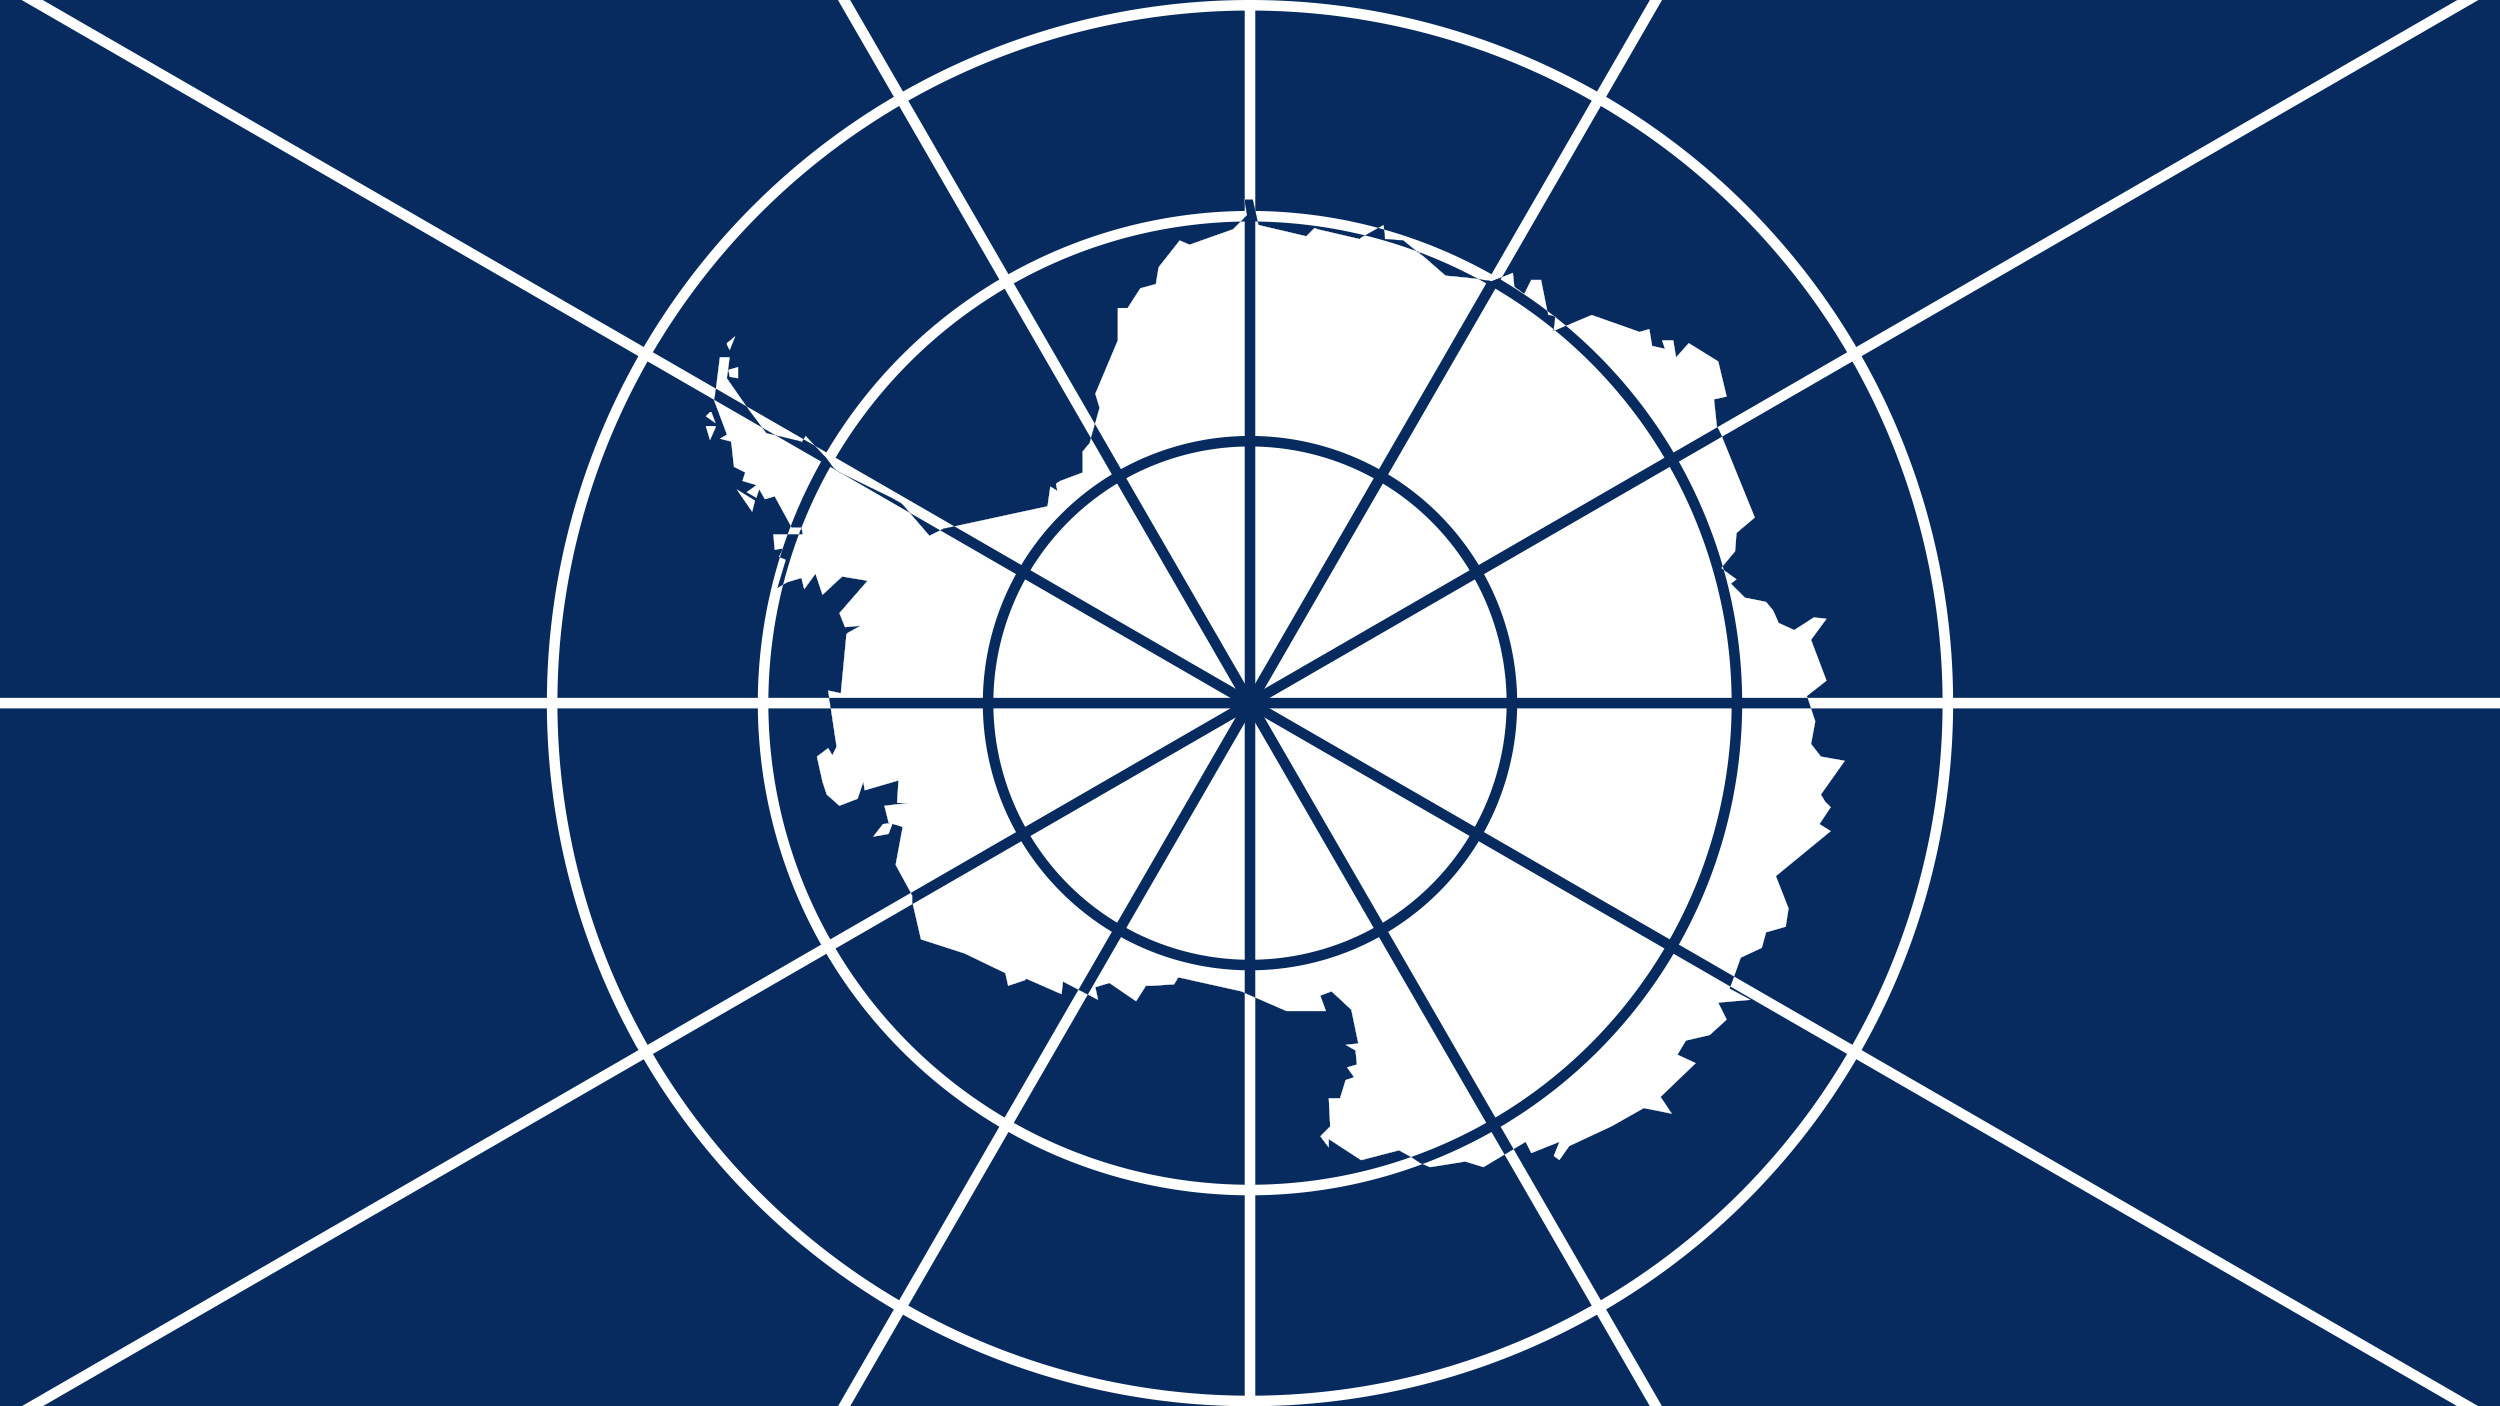 <?xml version="1.0"?>
<svg xmlns="http://www.w3.org/2000/svg" xmlns:xlink="http://www.w3.org/1999/xlink" version="1.1" width="640" height="360" viewBox="0 0 640 360">
<rect x="0" y="0" width="640" height="360" fill="#808080" stroke="none"/>
<!-- Generated by Kreative Vexillo v1.0 -->
<style>
.blue{fill:rgb(7,43,95);}
.white{fill:rgb(255,255,255);}
</style>
<defs>
<path id="aq" d="M 0.548 0.163 L 0.546 0.162 L 0.548 0.163 Z M 0.615 0.823 L 0.606 0.818 L 0.579 0.825 L 0.556 0.81 L 0.556 0.816 L 0.55 0.808 L 0.557 0.801 L 0.556 0.781 L 0.564 0.781 L 0.568 0.768 L 0.574 0.766 L 0.569 0.759 L 0.576 0.757 L 0.575 0.747 L 0.568 0.743 L 0.577 0.742 L 0.572 0.718 L 0.558 0.705 L 0.55 0.708 L 0.554 0.719 L 0.526 0.719 L 0.503 0.709 L 0.494 0.705 L 0.449 0.695 L 0.446 0.7 L 0.43 0.701 L 0.426 0.701 L 0.419 0.712 L 0.4 0.699 L 0.39 0.702 L 0.392 0.711 L 0.367 0.698 L 0.366 0.707 L 0.341 0.696 L 0.34 0.697 L 0.328 0.701 L 0.326 0.692 L 0.297 0.678 L 0.266 0.668 L 0.26 0.642 L 0.26 0.637 L 0.248 0.615 L 0.253 0.588 L 0.243 0.585 L 0.24 0.573 L 0.257 0.571 L 0.249 0.571 L 0.25 0.555 L 0.226 0.562 L 0.225 0.556 L 0.221 0.568 L 0.208 0.573 L 0.199 0.565 L 0.196 0.556 L 0.192 0.538 L 0.2 0.532 L 0.203 0.537 L 0.206 0.531 L 0.2 0.491 L 0.209 0.493 L 0.213 0.451 L 0.214 0.45 L 0.223 0.445 L 0.212 0.446 L 0.208 0.436 L 0.228 0.413 L 0.21 0.41 L 0.196 0.423 L 0.191 0.408 L 0.183 0.419 L 0.181 0.411 L 0.171 0.414 L 0.164 0.418 L 0.17 0.398 L 0.165 0.396 L 0.168 0.39 L 0.162 0.391 L 0.161 0.38 L 0.182 0.38 L 0.181 0.375 L 0.174 0.375 L 0.162 0.353 L 0.155 0.355 L 0.151 0.348 L 0.149 0.354 L 0.142 0.35 L 0.149 0.345 L 0.139 0.342 L 0.141 0.336 L 0.133 0.332 L 0.131 0.314 L 0.123 0.312 L 0.128 0.309 L 0.119 0.285 L 0.12 0.278 L 0.123 0.254 L 0.13 0.254 L 0.128 0.269 L 0.144 0.292 L 0.156 0.308 L 0.181 0.314 L 0.181 0.315 L 0.184 0.31 L 0.198 0.325 L 0.204 0.333 L 0.208 0.336 L 0.245 0.354 L 0.252 0.358 L 0.254 0.36 L 0.272 0.381 L 0.282 0.376 L 0.356 0.36 L 0.358 0.346 L 0.363 0.349 L 0.362 0.344 L 0.365 0.342 L 0.381 0.336 L 0.381 0.321 L 0.386 0.315 L 0.393 0.29 L 0.39 0.28 L 0.406 0.242 L 0.406 0.236 L 0.406 0.219 L 0.413 0.219 L 0.422 0.205 L 0.433 0.202 L 0.435 0.19 L 0.45 0.171 L 0.457 0.174 L 0.488 0.163 L 0.491 0.16 L 0.498 0.153 L 0.496 0.142 L 0.502 0.142 L 0.506 0.16 L 0.54 0.168 L 0.546 0.162 L 0.548 0.163 L 0.578 0.17 L 0.579 0.169 L 0.595 0.16 L 0.596 0.17 L 0.609 0.171 L 0.62 0.18 L 0.623 0.182 L 0.639 0.196 L 0.659 0.198 L 0.672 0.2 L 0.687 0.194 L 0.688 0.204 L 0.695 0.209 L 0.7 0.199 L 0.707 0.199 L 0.712 0.224 L 0.717 0.225 L 0.716 0.234 L 0.715 0.235 L 0.717 0.235 L 0.731 0.229 L 0.743 0.224 L 0.777 0.236 L 0.784 0.234 L 0.786 0.246 L 0.795 0.248 L 0.793 0.242 L 0.801 0.242 L 0.803 0.254 L 0.812 0.244 L 0.833 0.257 L 0.839 0.282 L 0.83 0.284 L 0.832 0.303 L 0.835 0.309 L 0.859 0.368 L 0.846 0.379 L 0.845 0.392 L 0.835 0.404 L 0.846 0.412 L 0.842 0.415 L 0.852 0.425 L 0.867 0.428 L 0.872 0.434 L 0.876 0.443 L 0.887 0.448 L 0.901 0.439 L 0.91 0.44 L 0.899 0.455 L 0.91 0.484 L 0.896 0.495 L 0.902 0.513 L 0.899 0.529 L 0.906 0.538 L 0.923 0.541 L 0.906 0.565 L 0.909 0.57 L 0.913 0.574 L 0.905 0.586 L 0.913 0.591 L 0.874 0.623 L 0.883 0.646 L 0.881 0.659 L 0.867 0.663 L 0.864 0.674 L 0.849 0.681 L 0.844 0.695 L 0.841 0.703 L 0.856 0.711 L 0.833 0.713 L 0.839 0.725 L 0.827 0.736 L 0.81 0.74 L 0.804 0.75 L 0.817 0.756 L 0.792 0.78 L 0.8 0.792 L 0.78 0.788 L 0.757 0.801 L 0.727 0.815 L 0.72 0.825 L 0.716 0.822 L 0.72 0.812 L 0.7 0.82 L 0.696 0.812 L 0.666 0.83 L 0.653 0.826 L 0.628 0.83 L 0.621 0.827 M 0.622 0.181 L 0.62 0.179 L 0.619 0.179 L 0.619 0.18 L 0.621 0.18 L 0.622 0.181 L 0.622 0.181 Z M 0.615 0.823 L 0.621 0.826 L 0.615 0.823 Z M 0.615 0.823 L 0.621 0.826 M 0.146 0.364 L 0.148 0.356 L 0.135 0.348 L 0.146 0.364 L 0.146 0.364 Z M 0.12 0.303 L 0.113 0.303 L 0.116 0.313 L 0.119 0.304 L 0.119 0.303 L 0.119 0.303 Z M 0.116 0.293 L 0.113 0.296 L 0.12 0.301 L 0.116 0.293 Z M 0.146 0.364 L 0.148 0.356 L 0.135 0.348 L 0.146 0.364 L 0.146 0.364 Z M 0.12 0.303 L 0.113 0.303 L 0.116 0.313 L 0.119 0.304 L 0.119 0.303 L 0.119 0.303 Z M 0.116 0.293 L 0.113 0.296 L 0.12 0.301 L 0.116 0.293 Z M 0.146 0.364 L 0.148 0.356 L 0.135 0.348 L 0.146 0.364 L 0.146 0.364 Z M 0.12 0.303 L 0.113 0.303 L 0.116 0.313 L 0.12 0.304 L 0.12 0.303 L 0.12 0.303 Z M 0.116 0.293 L 0.113 0.296 L 0.12 0.301 L 0.117 0.293 Z M 0.136 0.269 L 0.136 0.261 L 0.129 0.263 L 0.13 0.268 L 0.136 0.269 L 0.136 0.269 Z M 0.128 0.245 L 0.13 0.249 L 0.134 0.239 L 0.128 0.244 L 0.128 0.245 L 0.128 0.245 Z M 0.136 0.269 L 0.136 0.261 L 0.129 0.263 L 0.13 0.268 L 0.136 0.269 L 0.136 0.269 Z M 0.128 0.245 L 0.13 0.249 L 0.134 0.239 L 0.128 0.244 L 0.128 0.245 L 0.128 0.245 Z M 0.136 0.269 L 0.136 0.261 L 0.129 0.263 L 0.13 0.268 L 0.136 0.269 L 0.136 0.269 Z M 0.128 0.245 L 0.13 0.249 L 0.134 0.239 L 0.128 0.244 L 0.128 0.245 L 0.128 0.245 Z M 0.247 0.585 L 0.239 0.586 L 0.232 0.595 L 0.243 0.593 L 0.246 0.585 L 0.246 0.585 Z M 0.247 0.585 L 0.239 0.586 L 0.232 0.595 L 0.243 0.593 L 0.246 0.585 L 0.246 0.585 Z M 0.247 0.585 L 0.239 0.586 L 0.232 0.595 L 0.243 0.593 L 0.246 0.585 L 0.246 0.585 Z M 0.255 0.359 L 0.252 0.357 L 0.246 0.354 L 0.252 0.357 L 0.255 0.359 Z"/>
<path id="disc" d="M 0.5 0.0 A 0.5 0.5 0.0 0 0 -0.5 0.0 A 0.5 0.5 0.0 0 0 0.5 0.0 Z"/>
<clipPath id="clip0">
<rect x="0" y="0" width="640" height="360"/>
</clipPath>
<clipPath id="clip1">
<use xlink:href="#aq" transform="translate(140 0) scale(360 360) rotate(0)"/>
</clipPath>
</defs>
<g>
<g clip-path="url(#clip0)">
<rect x="0" y="0" width="640" height="360" class="blue"/>
<use xlink:href="#disc" transform="translate(320 180) scale(360 360) rotate(0)" class="white"/>
<use xlink:href="#disc" transform="translate(320 180) scale(354.6 354.6) rotate(0)" class="blue"/>
<use xlink:href="#disc" transform="translate(320 180) scale(252 252) rotate(0)" class="white"/>
<use xlink:href="#disc" transform="translate(320 180) scale(246.6 246.6) rotate(0)" class="blue"/>
<use xlink:href="#disc" transform="translate(320 180) scale(136.8 136.8) rotate(0)" class="white"/>
<use xlink:href="#disc" transform="translate(320 180) scale(131.4 131.4) rotate(0)" class="blue"/>
<g>
<path d="M 321.35 -460 L 321.35 -460 L 321.35 820 L 318.65 820 L 318.65 -460 Z" class="white"/>
<path d="M 1.169 -374.931 L 1.169 -374.931 L 641.169 733.581 L 638.831 734.931 L -1.169 -373.581 Z" class="white"/>
<path d="M -233.581 -141.169 L -233.581 -141.169 L 874.931 498.831 L 873.581 501.169 L -234.931 -138.831 Z" class="white"/>
<path d="M -320 178.65 L -320 178.65 L 960 178.65 L 960 181.35 L -320 181.35 Z" class="white"/>
<path d="M -234.931 498.831 L -234.931 498.831 L 873.581 -141.169 L 874.931 -138.831 L -233.581 501.169 Z" class="white"/>
<path d="M -1.169 733.581 L -1.169 733.581 L 638.831 -374.931 L 641.169 -373.581 L 1.169 734.931 Z" class="white"/>
</g>
</g>
<g clip-path="url(#clip1)">
<rect x="0" y="0" width="640" height="360" class="white"/>
<use xlink:href="#disc" transform="translate(320 180) scale(360 360) rotate(0)" class="blue"/>
<use xlink:href="#disc" transform="translate(320 180) scale(354.6 354.6) rotate(0)" class="white"/>
<use xlink:href="#disc" transform="translate(320 180) scale(252 252) rotate(0)" class="blue"/>
<use xlink:href="#disc" transform="translate(320 180) scale(246.6 246.6) rotate(0)" class="white"/>
<use xlink:href="#disc" transform="translate(320 180) scale(136.8 136.8) rotate(0)" class="blue"/>
<use xlink:href="#disc" transform="translate(320 180) scale(131.4 131.4) rotate(0)" class="white"/>
<g>
<path d="M 321.35 -460 L 321.35 -460 L 321.35 820 L 318.65 820 L 318.65 -460 Z" class="blue"/>
<path d="M 1.169 -374.931 L 1.169 -374.931 L 641.169 733.581 L 638.831 734.931 L -1.169 -373.581 Z" class="blue"/>
<path d="M -233.581 -141.169 L -233.581 -141.169 L 874.931 498.831 L 873.581 501.169 L -234.931 -138.831 Z" class="blue"/>
<path d="M -320 178.65 L -320 178.65 L 960 178.65 L 960 181.35 L -320 181.35 Z" class="blue"/>
<path d="M -234.931 498.831 L -234.931 498.831 L 873.581 -141.169 L 874.931 -138.831 L -233.581 501.169 Z" class="blue"/>
<path d="M -1.169 733.581 L -1.169 733.581 L 638.831 -374.931 L 641.169 -373.581 L 1.169 734.931 Z" class="blue"/>
</g>
</g>
</g>
</svg>
